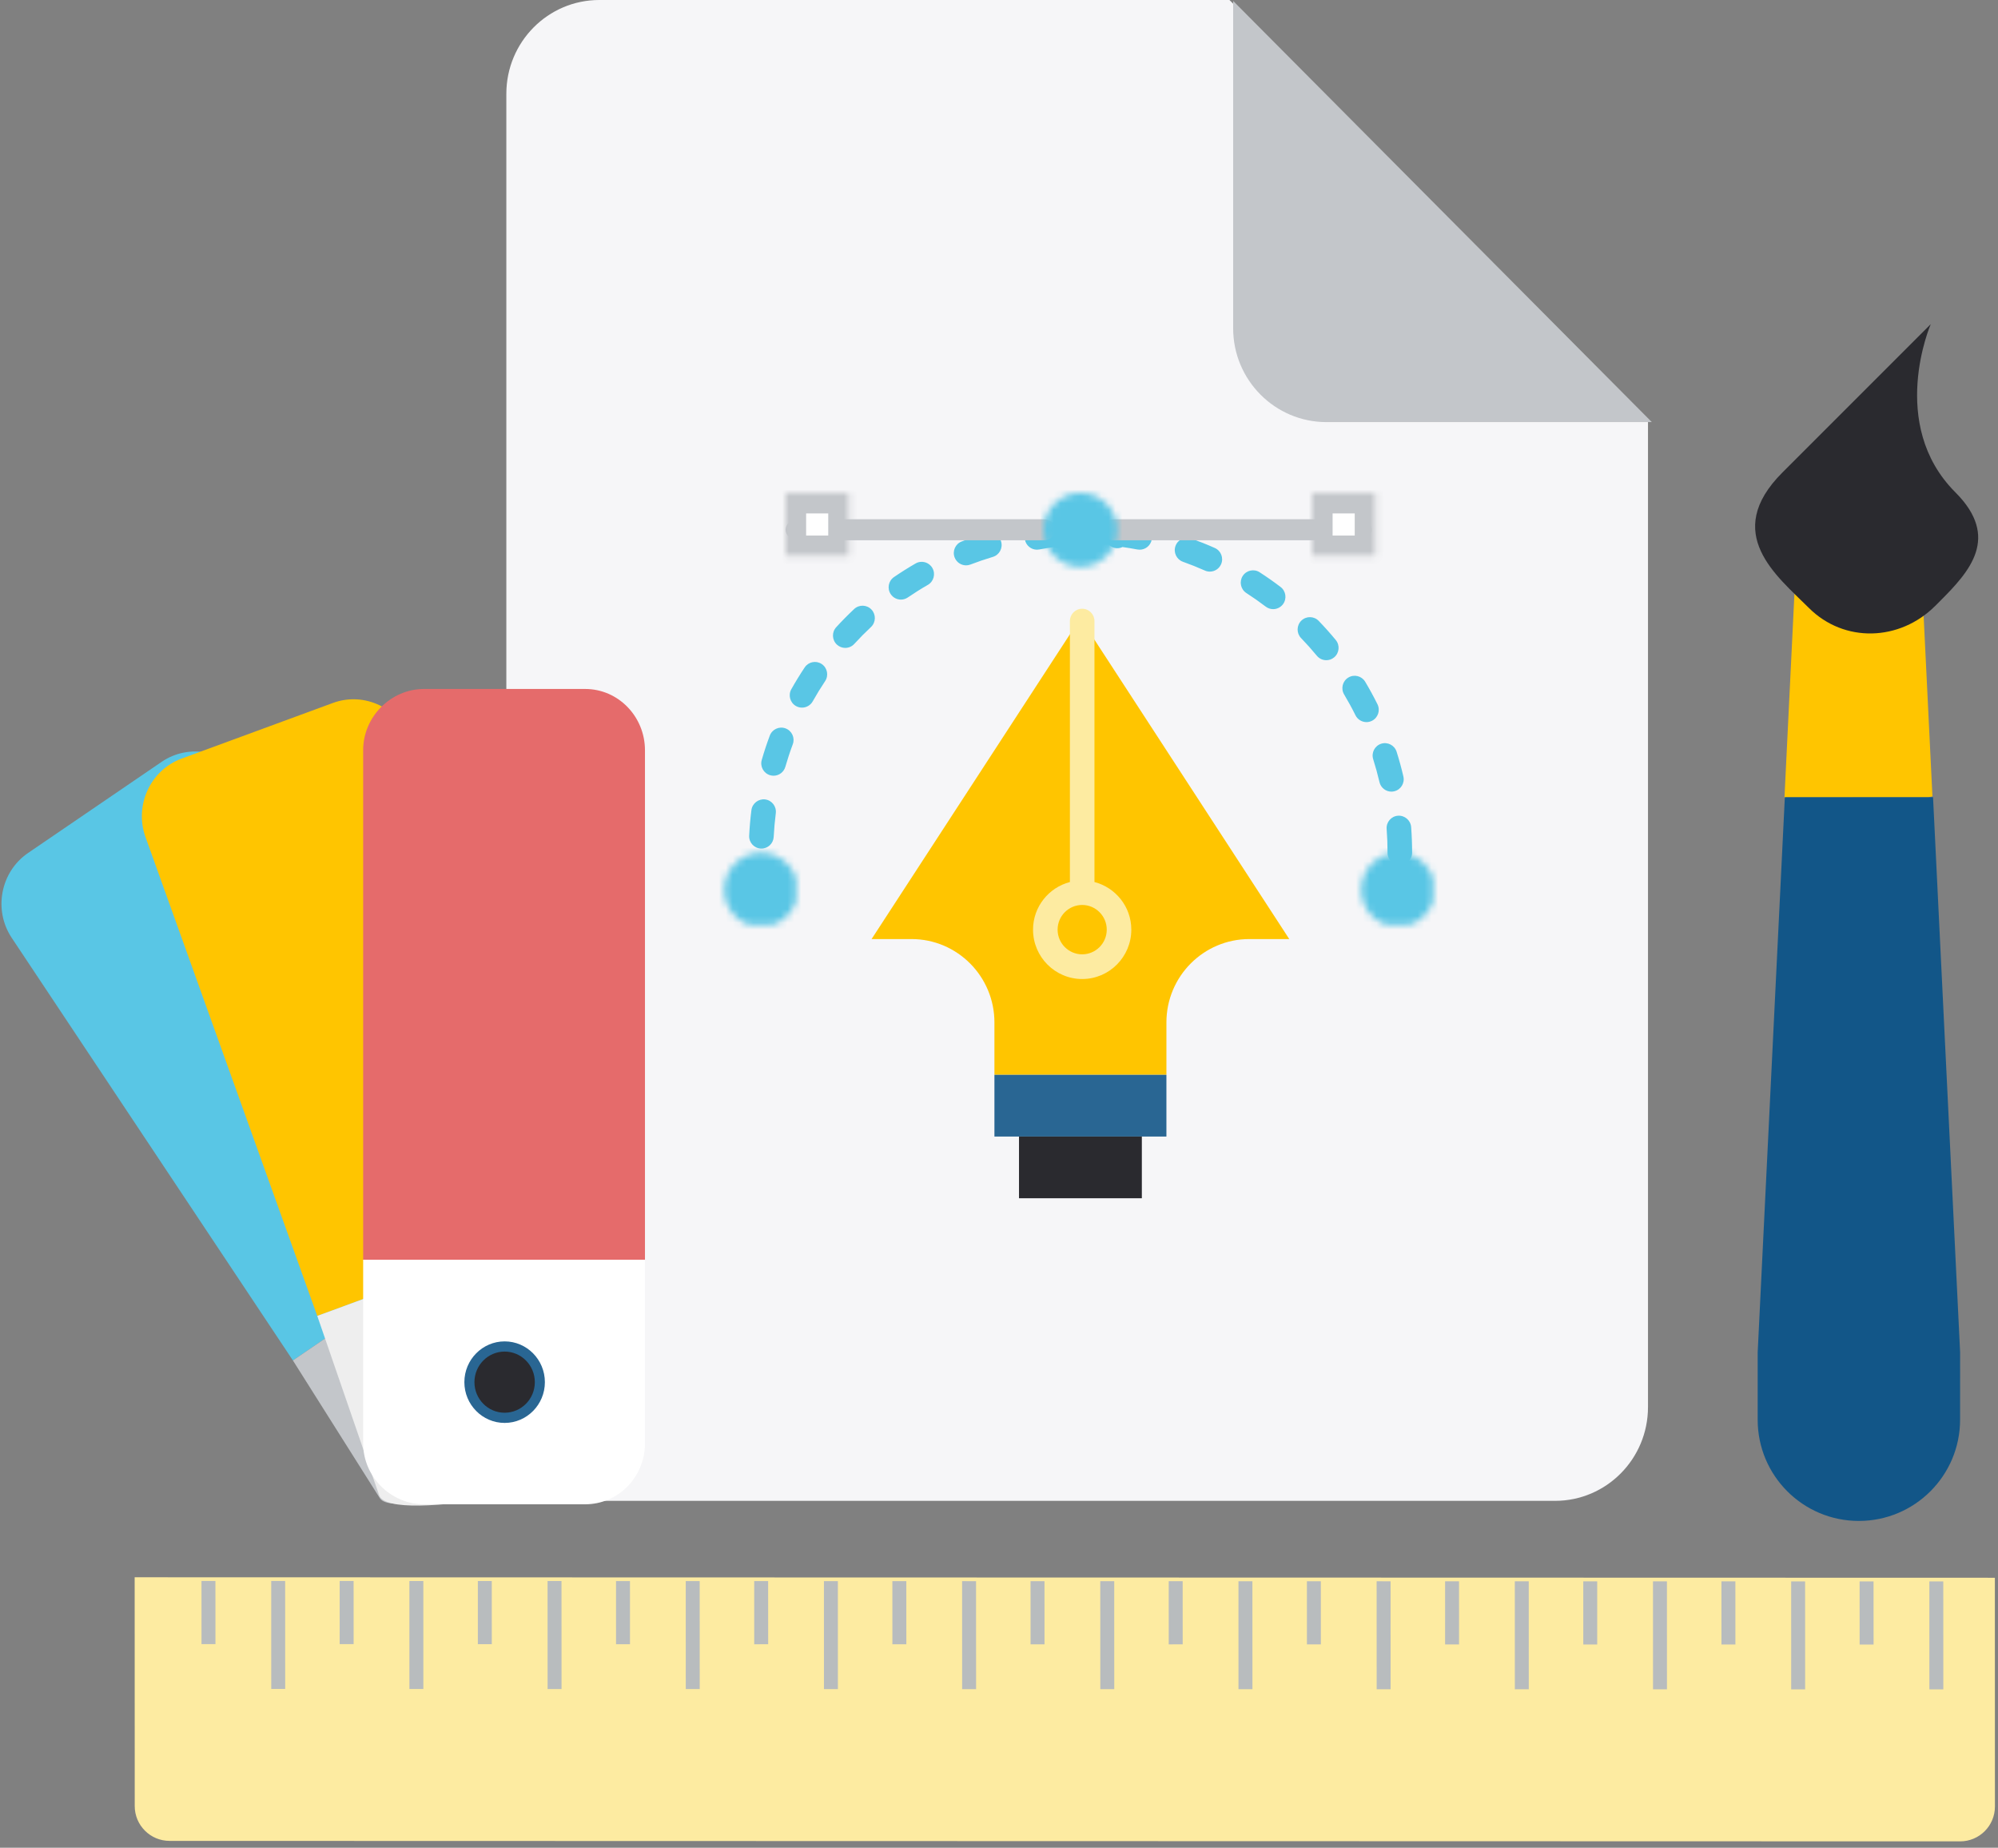 <?xml version="1.0" encoding="UTF-8"?>
<svg width="292px" height="270px" viewBox="0 0 292 270" version="1.1" xmlns="http://www.w3.org/2000/svg" xmlns:xlink="http://www.w3.org/1999/xlink">
    <rect x="0" y="0" width="292" height="270" fill="#808080" stroke="none"/>
    <!-- Generator: Sketch 39.1 (31720) - http://www.bohemiancoding.com/sketch -->
    <title>process-3</title>
    <desc>Created with Sketch.</desc>
    <defs>
        <path d="M5.643,11.087 C2.668,11.087 0.256,8.664 0.256,5.676 C0.256,2.687 2.668,0.265 5.643,0.265 C8.617,0.265 11.029,2.687 11.029,5.676 C11.029,8.664 8.617,11.087 5.643,11.087 Z" id="path-1"></path>
        <mask id="mask-2" maskContentUnits="userSpaceOnUse" maskUnits="objectBoundingBox" x="0" y="0" width="10.772" height="10.822" fill="white">
            <use xlink:href="#path-1"></use>
        </mask>
        <path d="M5.643,11.087 C2.668,11.087 0.256,8.664 0.256,5.676 C0.256,2.687 2.668,0.265 5.643,0.265 C8.617,0.265 11.029,2.687 11.029,5.676 C11.029,8.664 8.617,11.087 5.643,11.087 Z" id="path-3"></path>
        <mask id="mask-4" maskContentUnits="userSpaceOnUse" maskUnits="objectBoundingBox" x="0" y="0" width="10.772" height="10.822" fill="white">
            <use xlink:href="#path-3"></use>
        </mask>
        <path d="M5.386,10.822 C2.411,10.822 0,8.399 0,5.411 C0,2.422 2.411,0 5.386,0 C8.361,0 10.772,2.422 10.772,5.411 C10.772,8.399 8.361,10.822 5.386,10.822 Z" id="path-5"></path>
        <mask id="mask-6" maskContentUnits="userSpaceOnUse" maskUnits="objectBoundingBox" x="0" y="0" width="10.772" height="10.822" fill="white">
            <use xlink:href="#path-5"></use>
        </mask>
        <polygon id="path-7" points="0 0 9.233 0 9.233 9.232 0 9.232"></polygon>
        <mask id="mask-8" maskContentUnits="userSpaceOnUse" maskUnits="objectBoundingBox" x="0" y="0" width="9.233" height="9.232" fill="white">
            <use xlink:href="#path-7"></use>
        </mask>
        <polygon id="path-9" points="0 0 9.233 0 9.233 9.232 0 9.232"></polygon>
        <mask id="mask-10" maskContentUnits="userSpaceOnUse" maskUnits="objectBoundingBox" x="0" y="0" width="9.233" height="9.232" fill="white">
            <use xlink:href="#path-9"></use>
        </mask>
    </defs>
    <g id="合作流程" stroke="none" stroke-width="1" fill="none" fill-rule="evenodd">
        <g id="process-3">
            <g id="ruler" transform="translate(155.576, 248.402) rotate(-315) translate(-155.576, -248.402) translate(46.076, 138.902)">
                <path d="M216.667,24.369 C218.655,26.356 218.655,29.578 216.667,31.565 L31.581,216.553 C29.593,218.54 26.369,218.54 24.381,216.553 L0.735,192.92 L193.021,0.735 L216.667,24.369 Z" id="Fill-6" fill="#FDEBA1"></path>
                <g id="line" transform="translate(7.882, 6.303)" fill="#B8BCBE">
                    <polygon id="Fill-8" points="178.746 1.582 189.906 12.734 191.347 11.294 180.187 0.142"></polygon>
                    <polygon id="Fill-10" points="171.538 8.786 178.065 15.309 179.506 13.867 172.979 7.346"></polygon>
                    <polygon id="Fill-12" points="164.463 15.857 175.623 27.012 177.063 25.57 165.903 14.417"></polygon>
                    <polygon id="Fill-14" points="157.255 23.061 163.781 29.585 165.222 28.143 158.696 21.621"></polygon>
                    <polygon id="Fill-16" points="150.179 30.133 161.339 41.287 162.78 39.845 151.62 28.693"></polygon>
                    <polygon id="Fill-18" points="142.972 37.337 149.498 43.86 150.939 42.42 144.413 35.897"></polygon>
                    <polygon id="Fill-20" points="135.896 44.409 147.056 55.563 148.497 54.121 137.337 42.969"></polygon>
                    <polygon id="Fill-22" points="128.689 51.612 135.215 58.136 136.656 56.694 130.13 50.172"></polygon>
                    <polygon id="Fill-24" points="121.613 58.684 132.773 69.838 134.214 68.397 123.054 57.244"></polygon>
                    <polygon id="Fill-26" points="114.405 65.888 120.932 72.411 122.373 70.97 115.846 64.448"></polygon>
                    <polygon id="Fill-28" points="107.33 72.96 118.49 84.114 119.931 82.672 108.771 71.52"></polygon>
                    <polygon id="Fill-30" points="100.122 80.164 106.649 86.687 108.09 85.245 101.563 78.723"></polygon>
                    <polygon id="Fill-32" points="93.047 87.235 104.207 98.388 105.648 96.948 94.488 85.795"></polygon>
                    <polygon id="Fill-34" points="85.839 94.439 92.366 100.962 93.807 99.521 87.28 92.999"></polygon>
                    <polygon id="Fill-36" points="78.764 101.511 89.924 112.665 91.365 111.223 80.205 100.071"></polygon>
                    <polygon id="Fill-38" points="71.556 108.715 78.083 115.238 79.524 113.796 72.997 107.275"></polygon>
                    <polygon id="Fill-40" points="64.481 115.787 75.641 126.941 77.082 125.499 65.922 114.346"></polygon>
                    <polygon id="Fill-42" points="57.273 122.99 63.8 129.514 65.241 128.072 58.714 121.55"></polygon>
                    <polygon id="Fill-44" points="50.198 130.062 61.358 141.216 62.798 139.775 51.638 128.622"></polygon>
                    <polygon id="Fill-46" points="42.99 137.266 49.516 143.789 50.957 142.348 44.431 135.826"></polygon>
                    <polygon id="Fill-48" points="35.914 144.338 47.074 155.492 48.515 154.05 37.355 142.898"></polygon>
                    <polygon id="Fill-50" points="28.707 151.541 35.233 158.065 36.674 156.625 30.148 150.101"></polygon>
                    <polygon id="Fill-52" points="21.631 158.613 32.791 169.767 34.232 168.326 23.072 157.173"></polygon>
                    <polygon id="Fill-54" points="14.424 165.817 20.95 172.34 22.391 170.899 15.865 164.377"></polygon>
                    <polygon id="Fill-56" points="7.348 172.889 18.508 184.043 19.949 182.601 8.789 171.449"></polygon>
                    <polygon id="Fill-58" points="0.14 180.093 6.667 186.616 8.108 185.174 1.581 178.653"></polygon>
                </g>
            </g>
            <g id="Group-18" transform="translate(74, 0)">
                <g id="pdf-2.2-copy">
                    <g id="Group">
                        <path d="M105.679,0 L166.848,61.49 L166.848,205.607 C166.848,213.18 160.763,219.314 153.266,219.314 L13.583,219.314 C6.085,219.314 0,213.18 0,205.607 L0,13.707 C0,6.134 6.085,0 13.583,0 L105.679,0 Z" id="Shape" fill="#F6F6F8"></path>
                        <path d="M167.411,61.682 L119.863,61.682 C112.332,61.682 106.221,55.541 106.221,47.975 L106.221,0.137 L167.411,61.682 L167.411,61.682 Z" id="Shape" fill="#C3C6CA"></path>
                    </g>
                </g>
                <g id="126-vector-flat" transform="translate(31.578, 72.026)">
                    <g id="126---Vector-(Flat)">
                        <g id="Page-1">
                            <g id="Icons">
                                <g id="126---Vector-(Flat)">
                                    <path d="M99,54.374 C98.008,54.374 97.205,53.566 97.205,52.57 C97.205,51.416 97.162,50.251 97.076,49.103 C97,48.11 97.742,47.244 98.731,47.17 C99.715,47.105 100.58,47.837 100.656,48.833 C100.749,50.068 100.796,51.326 100.796,52.57 C100.796,53.566 99.993,54.374 99,54.374 L99,54.374 L99,54.374 Z M5.704,51.973 C5.673,51.973 5.643,51.973 5.61,51.971 C4.621,51.921 3.858,51.073 3.91,50.079 C3.973,48.831 4.082,47.578 4.239,46.353 C4.364,45.363 5.28,44.67 6.246,44.791 C7.23,44.915 7.924,45.819 7.801,46.807 C7.657,47.944 7.555,49.107 7.495,50.261 C7.447,51.225 6.653,51.973 5.704,51.973 L5.704,51.973 L5.704,51.973 Z M97.771,43.651 C96.956,43.651 96.218,43.09 96.026,42.257 C95.762,41.131 95.455,40.008 95.11,38.918 C94.81,37.968 95.333,36.954 96.277,36.651 C97.219,36.352 98.23,36.875 98.532,37.824 C98.905,39.003 99.239,40.219 99.521,41.436 C99.747,42.407 99.148,43.377 98.182,43.602 C98.045,43.635 97.907,43.651 97.771,43.651 L97.771,43.651 L97.771,43.651 Z M7.474,41.328 C7.309,41.328 7.14,41.305 6.975,41.256 C6.021,40.98 5.472,39.979 5.748,39.023 C6.093,37.824 6.488,36.628 6.923,35.468 C7.271,34.534 8.31,34.063 9.233,34.413 C10.163,34.763 10.632,35.804 10.283,36.736 C9.881,37.809 9.517,38.917 9.197,40.024 C8.971,40.814 8.253,41.328 7.474,41.328 L7.474,41.328 L7.474,41.328 Z M94.128,33.493 C93.469,33.493 92.833,33.127 92.519,32.494 C92.008,31.459 91.449,30.436 90.862,29.455 C90.352,28.6 90.627,27.492 91.478,26.98 C92.329,26.466 93.431,26.744 93.941,27.597 C94.575,28.659 95.178,29.765 95.735,30.885 C96.176,31.778 95.815,32.86 94.927,33.304 C94.67,33.432 94.395,33.493 94.128,33.493 L94.128,33.493 L94.128,33.493 Z M11.632,31.377 C11.332,31.377 11.03,31.303 10.752,31.147 C9.887,30.656 9.583,29.556 10.07,28.688 C10.678,27.606 11.336,26.533 12.025,25.501 C12.576,24.673 13.689,24.452 14.515,25.007 C15.339,25.563 15.558,26.683 15.007,27.51 C14.37,28.465 13.759,29.458 13.197,30.461 C12.867,31.047 12.258,31.377 11.632,31.377 L11.632,31.377 L11.632,31.377 Z M88.259,24.448 C87.742,24.448 87.228,24.226 86.875,23.797 C86.142,22.909 85.367,22.04 84.571,21.216 C83.88,20.5 83.898,19.358 84.609,18.665 C85.322,17.973 86.458,17.987 87.148,18.705 C88.009,19.596 88.846,20.534 89.638,21.494 C90.271,22.26 90.166,23.396 89.402,24.033 C89.069,24.313 88.661,24.448 88.259,24.448 L88.259,24.448 L88.259,24.448 Z M17.951,22.65 C17.519,22.65 17.082,22.491 16.738,22.174 C16.007,21.499 15.96,20.357 16.632,19.625 C17.47,18.709 18.354,17.814 19.257,16.966 C19.982,16.288 21.118,16.328 21.795,17.057 C22.47,17.784 22.433,18.925 21.707,19.605 C20.869,20.39 20.05,21.218 19.275,22.065 C18.921,22.453 18.438,22.65 17.951,22.65 L17.951,22.65 L17.951,22.65 Z M80.489,16.986 C80.112,16.986 79.731,16.867 79.406,16.62 C78.496,15.928 77.542,15.258 76.575,14.633 C75.742,14.093 75.501,12.977 76.038,12.14 C76.575,11.301 77.688,11.06 78.519,11.601 C79.562,12.275 80.591,12.997 81.573,13.745 C82.363,14.346 82.519,15.477 81.921,16.272 C81.568,16.739 81.031,16.986 80.489,16.986 L80.489,16.986 L80.489,16.986 Z M26.088,15.592 C25.513,15.592 24.95,15.316 24.603,14.802 C24.045,13.98 24.257,12.856 25.077,12.297 C26.102,11.595 27.167,10.926 28.237,10.309 C29.099,9.813 30.196,10.113 30.688,10.978 C31.181,11.842 30.883,12.944 30.023,13.44 C29.03,14.01 28.047,14.629 27.097,15.278 C26.788,15.489 26.436,15.592 26.088,15.592 L26.088,15.592 L26.088,15.592 Z M71.237,11.501 C70.993,11.501 70.747,11.453 70.51,11.346 C69.467,10.883 68.388,10.45 67.305,10.064 C66.37,9.732 65.882,8.7 66.214,7.761 C66.544,6.823 67.575,6.334 68.506,6.664 C69.675,7.083 70.84,7.548 71.964,8.049 C72.871,8.453 73.28,9.518 72.878,10.428 C72.582,11.101 71.925,11.501 71.237,11.501 L71.237,11.501 L71.237,11.501 Z M35.61,10.587 C34.89,10.587 34.208,10.145 33.935,9.427 C33.58,8.497 34.043,7.454 34.968,7.099 C36.127,6.652 37.316,6.246 38.501,5.894 C39.447,5.609 40.451,6.154 40.733,7.11 C41.014,8.064 40.472,9.068 39.522,9.352 C38.425,9.678 37.327,10.053 36.253,10.466 C36.043,10.547 35.826,10.587 35.61,10.587 L35.61,10.587 L35.61,10.587 Z M60.648,8.268 C59.928,8.131 59.201,8.011 58.469,7.91 C58.237,8.02 57.979,8.08 57.707,8.08 C56.716,8.08 55.912,7.274 55.912,6.276 L55.912,3.971 L57.914,4.206 C59.059,4.337 60.203,4.512 61.311,4.722 C62.286,4.906 62.928,5.847 62.745,6.826 C62.582,7.694 61.828,8.298 60.982,8.298 C60.873,8.298 60.761,8.287 60.648,8.268 Z M46.304,8.268 C47.024,8.131 47.751,8.011 48.483,7.91 C48.715,8.02 48.974,8.08 49.245,8.08 C50.236,8.08 51.04,7.274 51.04,6.276 L51.04,3.971 L49.038,4.206 C47.893,4.337 46.749,4.512 45.641,4.722 C44.667,4.906 44.024,5.847 44.207,6.826 C44.37,7.694 45.124,8.298 45.97,8.298 C46.079,8.298 46.191,8.287 46.304,8.268 Z" id="Fill-204" fill="#59C6E5"></path>
                                    <path d="M46.935,6.924 L11.029,6.924 C10.038,6.924 9.233,6.235 9.233,5.385 C9.233,4.536 10.038,3.847 11.029,3.847 L46.935,3.847 C47.926,3.847 48.731,4.536 48.731,5.385 C48.731,6.235 47.926,6.924 46.935,6.924" id="Fill-205" fill="#C3C6CA"></path>
                                    <path d="M93.101,6.924 L57.195,6.924 C56.204,6.924 55.399,6.235 55.399,5.385 C55.399,4.536 56.204,3.847 57.195,3.847 L93.101,3.847 C94.094,3.847 94.897,4.536 94.897,5.385 C94.897,6.235 94.094,6.924 93.101,6.924" id="Fill-206" fill="#C3C6CA"></path>
                                    <path d="M64.889,85.035 L39.754,85.035 L39.754,77.381 C39.754,70.651 34.323,65.195 27.625,65.195 L21.801,65.195 L52.321,18.301 L82.842,65.195 L77.018,65.195 C70.32,65.195 64.889,70.651 64.889,77.381 L64.889,85.035" id="Fill-207" fill="#FFC500"></path>
                                    <polygon id="Fill-208" fill="#296693" points="39.754 85.035 64.889 85.035 64.889 94.053 39.754 94.053"></polygon>
                                    <polygon id="Fill-209" fill="#2A2A2F" points="61.298 94.053 61.298 103.071 43.345 103.071 43.345 94.053"></polygon>
                                    <g id="Group-9" transform="translate(0, 52.316)" stroke-width="6" stroke="#59C6E5" fill="#59C6E5">
                                        <g id="Group-19">
                                            <use id="Fill-866" mask="url(#mask-2)" xlink:href="#path-1"></use>
                                        </g>
                                    </g>
                                    <g id="Group-12" transform="translate(93.101, 52.316)" stroke-width="6" stroke="#59C6E5" fill="#59C6E5">
                                        <g id="Group-9">
                                            <g id="Group-19">
                                                <use id="Fill-866" mask="url(#mask-4)" xlink:href="#path-3"></use>
                                            </g>
                                        </g>
                                    </g>
                                    <g id="Group-8" transform="translate(46.935, 0)" stroke-width="6" stroke="#59C6E5" fill="#59C6E5">
                                        <g id="Group-9">
                                            <g id="Group-19">
                                                <use id="Fill-866" mask="url(#mask-6)" xlink:href="#path-5"></use>
                                            </g>
                                        </g>
                                    </g>
                                    <g id="Group-19" transform="translate(9.233, 0)" stroke-width="6" stroke="#C3C6CA" fill="#FFFFFF">
                                        <g id="Group-8">
                                            <use id="Fill-864" mask="url(#mask-8)" xlink:href="#path-7"></use>
                                        </g>
                                    </g>
                                    <g id="Group-8" transform="translate(86.177, 0)" stroke="#C3C6CA" stroke-width="6" fill="#FFFFFF">
                                        <use id="Fill-864" mask="url(#mask-10)" xlink:href="#path-9"></use>
                                    </g>
                                    <path d="M54.373,56.862 L54.373,18.729 C54.373,17.734 53.569,16.926 52.578,16.926 C51.587,16.926 50.783,17.734 50.783,18.729 L50.783,56.862 C47.695,57.668 45.397,60.469 45.397,63.82 C45.397,67.799 48.617,71.035 52.578,71.035 C56.538,71.035 59.759,67.799 59.759,63.82 C59.759,60.469 57.461,57.668 54.373,56.862 L54.373,56.862 L54.373,56.862 Z M48.987,63.82 C48.987,61.831 50.598,60.213 52.578,60.213 C54.558,60.213 56.169,61.831 56.169,63.82 C56.169,65.809 54.558,67.427 52.578,67.427 C50.598,67.427 48.987,65.809 48.987,63.82 Z" id="Fill-879" fill="#FDEBA1"></path>
                                </g>
                            </g>
                        </g>
                    </g>
                </g>
            </g>
            <g id="color-palette-copy" transform="translate(49.406, 160.531) rotate(-180) translate(-49.406, -160.531) translate(3.906, 100.531)">
                <g id="Layer_1" transform="translate(0, 0)">
                    <g id="Group">
                        <g>
                            <g transform="translate(14.84, 12.109)">
                                <path d="M10.763,10.355 C8.639,12.836 4.917,13.111 2.462,10.956 C0.01,8.804 -0.256,5.034 1.868,2.552 C3.992,0.068 7.715,-0.203 10.168,1.951 C12.621,4.1 12.888,7.871 10.763,10.355 L10.763,10.355 Z" id="Shape" fill="#406A80"></path>
                                <ellipse id="Oval" fill="#335466" cx="6.316" cy="6.453" rx="4.413" ry="4.468"></ellipse>
                            </g>
                            <g transform="translate(0, -0)">
                                <path d="M52.098,21.733 L93.192,83.485 C95.905,87.56 94.831,93.142 90.805,95.888 L71.284,109.204 C67.26,111.95 61.747,110.86 59.035,106.787 L17.94,45.031 L52.098,21.733 L52.098,21.733 Z" id="Shape" fill="#59C6E5"></path>
                                <path d="M17.941,45.032 L52.098,21.733 L39.391,1.599 C36.679,-2.475 5.533,10.396 5.533,10.396 C1.508,13.147 13.552,18.726 16.265,22.8 L17.941,45.032 Z" id="Shape" fill="#C3C6CA"></path>
                                <path d="M24.444,23.502 C21.753,25.337 18.091,24.616 16.276,21.89 C14.464,19.165 15.177,15.457 17.869,13.62 C20.559,11.786 24.223,12.506 26.035,15.235 C27.849,17.957 27.134,21.666 24.444,23.502 L24.444,23.502 Z" id="Shape" fill="#406A80"></path>
                                <ellipse id="Oval" fill="#335466" cx="21.156" cy="18.559" rx="4.413" ry="4.468"></ellipse>
                            </g>
                            <path d="M73.647,98.231 C75.302,102.85 72.926,108.005 68.364,109.68 L46.242,117.813 C41.68,119.492 36.592,117.088 34.934,112.467 L9.825,42.477 L48.539,28.242 L73.647,98.231 Z" id="Shape" fill="#FFC500"></path>
                            <path d="M9.827,42.478 L48.539,28.242 L39.5,2.044 C37.842,-2.578 6.07,4.83 6.07,4.83 C1.507,6.51 3.815,12.66 5.473,17.28 L9.827,42.478 Z" id="Shape" fill="#EEEEEE"></path>
                            <path d="M23.166,24.162 C20.116,25.281 16.735,23.685 15.627,20.595 C14.519,17.504 16.099,14.082 19.15,12.962 C22.199,11.839 25.581,13.437 26.688,16.529 C27.795,19.615 26.215,23.039 23.166,24.162 L23.166,24.162 Z" id="Shape" fill="#406A80"></path>
                            <ellipse id="Oval" fill="#335466" cx="21.156" cy="18.559" rx="4.413" ry="4.468"></ellipse>
                            <path d="M41.832,36.457 L41.832,110.897 C41.832,115.81 37.778,119.856 32.924,119.856 L9.389,119.856 C4.535,119.856 0.646,115.81 0.646,110.897 L0.646,36.457 L41.832,36.457 L41.832,36.457 Z" id="Shape" fill="#E56B6B"></path>
                            <path d="M0.646,9.626 L0.646,36.457 L41.832,36.457 L41.832,9.626 C41.832,4.712 37.778,0.714 32.924,0.714 L9.389,0.714 C4.535,0.714 0.646,4.712 0.646,9.626 L0.646,9.626 Z" id="Shape" fill="#FFFFFF"></path>
                            <path d="M21.156,24.519 C17.911,24.519 15.273,21.846 15.273,18.562 C15.273,15.275 17.911,12.605 21.156,12.605 C24.401,12.605 27.04,15.275 27.04,18.562 C27.04,21.846 24.4,24.519 21.156,24.519 L21.156,24.519 Z" id="Shape" fill="#296693"></path>
                            <ellipse id="Oval" fill="#2A2A2F" cx="21.156" cy="18.562" rx="4.413" ry="4.468"></ellipse>
                        </g>
                    </g>
                </g>
            </g>
            <g id="brush" transform="translate(276.868, 137.612) rotate(-225) translate(-276.868, -137.612) translate(208.868, 77.112)">
                <g id="Group-17" transform="translate(0, 0)">
                    <path d="M52.705,75.009 L49.617,71.923 C49.419,71.828 49.229,71.72 49.057,71.593 L29.548,93.105 C35.608,94.432 40.139,99.417 40.458,105.804 L41.892,107.236 L64.468,86.766 L58.303,80.604 L52.705,75.009 Z" id="Fill-3" fill="#FFC500"></path>
                    <path d="M110.604,4.331 L103.629,11.301 L49.076,71.451 L64.394,86.763 L124.554,32.215 L131.527,25.243 C137.305,19.468 137.305,10.105 131.527,4.331 C125.75,-1.443 116.382,-1.443 110.604,4.331 Z" id="Fill-5" fill="#125688"></path>
                    <path d="M47.662,90.951 L42.432,85.724 L47.662,90.951 Z" id="Fill-7" fill="#0096E6"></path>
                    <path d="M0.435,120.563 C0.435,120.563 15.269,114.71 15.269,100.642 C15.269,91.314 21.969,90.989 28.057,90.989 L29.083,90.989 C36.412,90.989 42.354,96.534 42.354,103.859 C42.354,110.407 43.683,120.563 31.1,120.563 L0.435,120.563 Z" id="Fill-15" fill="#2A2A2F"></path>
                </g>
            </g>
        </g>
    </g>
</svg>